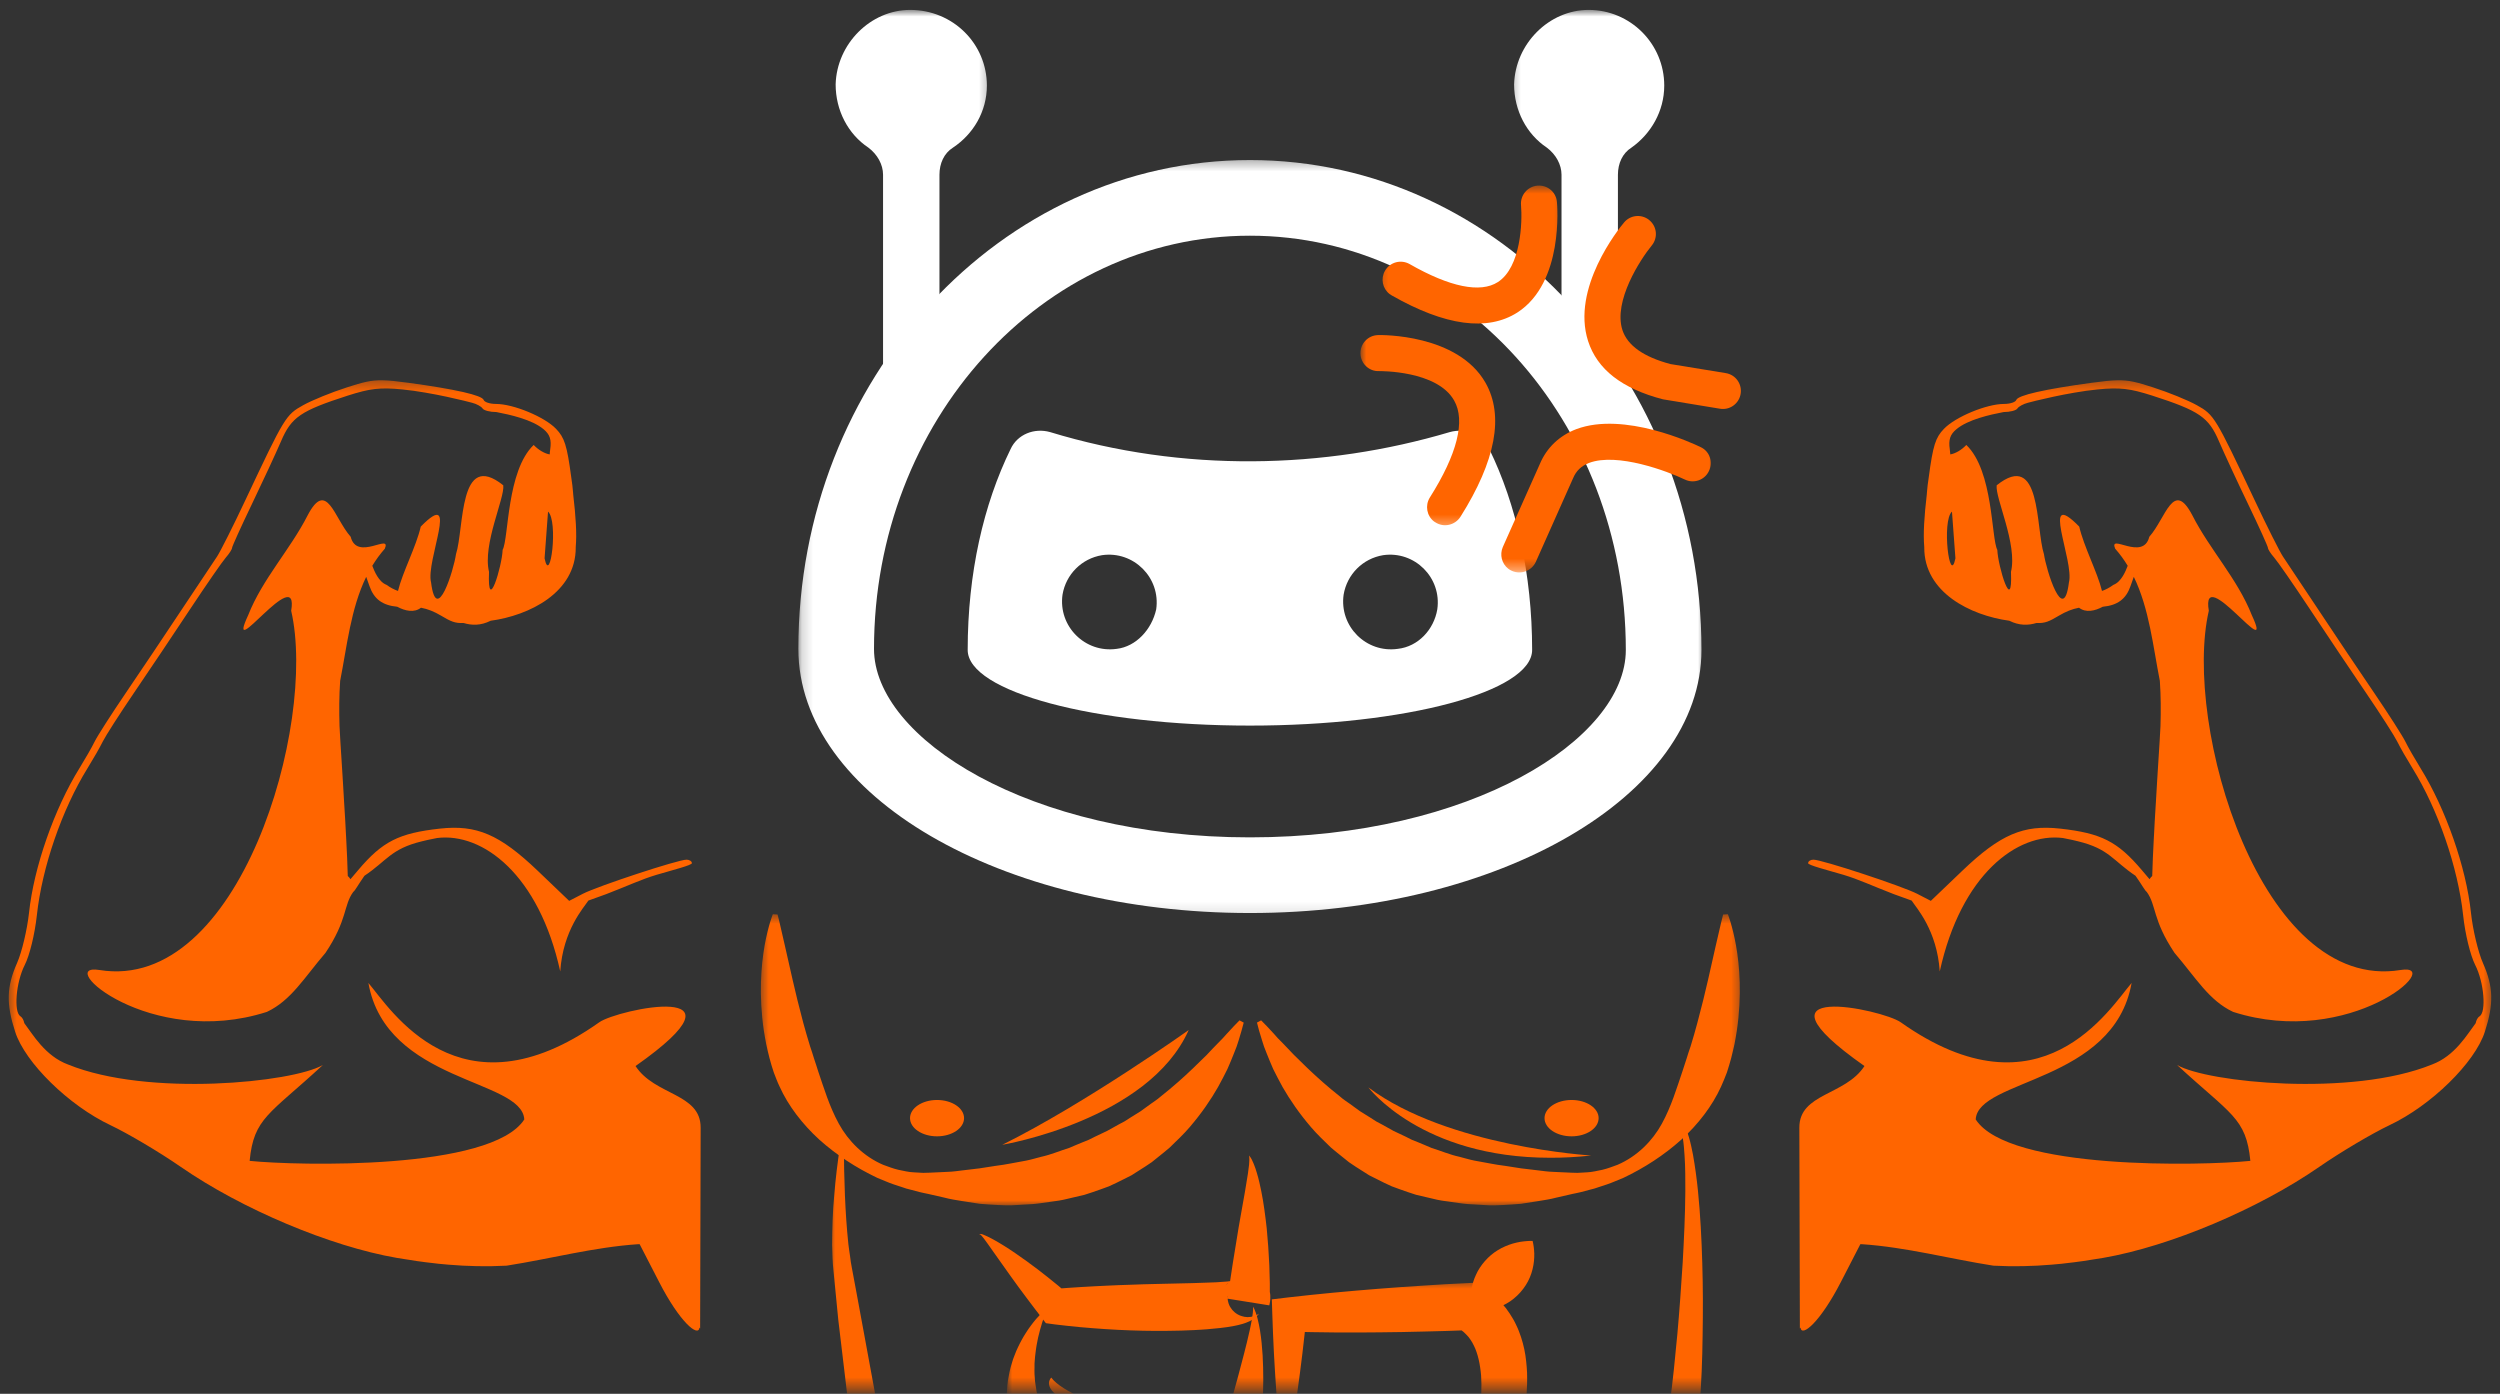 <svg width="226" height="126" viewBox="0 0 226 126" fill="none" xmlns="http://www.w3.org/2000/svg">
<rect x="0" y="0" width="226" height="126" fill="#333333" stroke="none"/>
<mask id="mask0_66_1071" style="mask-type:luminance" maskUnits="userSpaceOnUse" x="161" y="34" width="65" height="87">
<path d="M161.667 34.344H225.417V121H161.667V34.344Z" fill="white"/>
</mask>
<g mask="url(#mask0_66_1071)">
<path d="M191.432 34.375C190.828 34.386 190.12 34.464 189.089 34.604C184.828 35.182 182.417 35.734 182.271 36.156C182.208 36.354 181.708 36.516 181.172 36.516C179.599 36.511 176.771 37.682 175.734 38.766C174.974 39.557 174.745 40.229 174.354 43.182C174.281 43.63 174.229 44.083 174.193 44.547C174.187 44.599 174.182 44.646 174.182 44.698C173.948 46.703 173.849 48.245 173.953 49.448C173.948 49.458 173.953 49.474 173.953 49.49C173.937 53.557 178.13 55.636 181.641 56.115C182.552 56.568 183.349 56.542 184.099 56.318C184.875 56.359 185.271 56.167 186.135 55.651C186.74 55.292 187.323 55.052 187.943 54.938C188.563 55.417 189.385 55.229 190.089 54.849C191.427 54.724 192.193 54.151 192.594 52.995L192.896 52.146C194.297 55.031 194.635 58.438 195.25 61.552C195.344 62.917 195.349 64.276 195.307 65.641C195.266 66.526 195.198 67.542 195.115 68.849C195.031 70.078 194.969 71.271 194.896 72.458C194.859 73.037 194.823 73.635 194.792 74.162C194.766 74.594 194.74 75.026 194.724 75.458C194.719 75.547 194.714 75.635 194.708 75.724C194.677 76.354 194.63 77.214 194.62 77.526L194.562 79.193C194.49 79.25 194.406 79.333 194.318 79.479L193.62 78.656C191.432 76.073 189.958 75.318 186.229 74.906C182.917 74.542 180.828 75.432 177.411 78.698L174.547 81.438L173.318 80.802C171.964 80.104 164.708 77.714 163.937 77.714C163.667 77.714 163.453 77.859 163.453 78.031C163.453 78.208 165.062 78.62 166.63 79.078C168.031 79.495 169.193 80.057 171.193 80.828C171.99 81.12 172.359 81.245 172.812 81.412C173.224 82.057 175.104 84.068 175.354 87.818C177.276 79.062 182.354 75.25 186.479 75.755C187.417 75.943 187.302 75.922 187.87 76.057C190.672 76.74 191.005 77.802 193.052 79.172C193.688 80.078 193.885 80.495 194.068 80.63C194.953 81.854 194.573 83.141 196.573 86.135C198.516 88.401 199.682 90.443 201.87 91.474C212.464 94.87 221.203 87.005 217.01 87.688C204.359 89.75 197.307 65.5 199.677 55.214C198.917 50.708 205.75 60.323 203.562 55.604C202.271 52.333 199.76 49.677 198.193 46.594C196.464 43.281 195.802 46.828 194.297 48.526C193.734 50.776 190.589 48.146 191.214 49.604C191.646 50.094 192.016 50.604 192.344 51.146C192.172 51.594 191.781 52.599 191.052 52.87C190.682 53.141 190.344 53.307 190.021 53.422C189.615 51.745 188.375 49.411 187.964 47.604C184.37 43.948 187.542 50.75 187.031 52.651C186.536 56.625 184.964 51.448 184.776 50.109C184.01 47.734 184.557 40.63 180.5 43.87C180.349 45.005 182.396 49.208 181.792 51.698C181.958 55.661 180.609 51.167 180.557 49.708C180 48.667 180.208 42.568 177.755 40.224C177.323 40.682 176.75 41.011 176.307 41.078C176.297 40.948 176.286 40.807 176.26 40.615C176.135 39.755 176.286 39.286 176.849 38.812C177.901 37.922 179.911 37.484 181.125 37.25C181.703 37.25 182.266 37.104 182.375 36.927C182.484 36.75 182.911 36.516 183.318 36.411C183.729 36.302 186.917 35.474 189.641 35.203C191.63 35.005 192.562 35.12 194.573 35.766C198.812 37.136 199.661 37.708 200.594 39.891C201.057 40.964 202.24 43.521 203.229 45.573C204.214 47.62 205.021 49.401 205.021 49.526C205.021 49.651 205.271 50.047 205.583 50.401C205.896 50.755 207.354 52.865 208.828 55.089C210.297 57.312 212.578 60.708 213.885 62.63C215.193 64.552 216.464 66.537 216.714 67.042C216.958 67.547 217.578 68.625 218.078 69.432C220.401 73.182 222.198 78.401 222.667 82.734C222.849 84.453 223.323 86.37 223.755 87.229C224.557 88.792 224.781 91.484 224.151 91.875C223.984 91.974 223.849 92.229 223.802 92.495C223.047 93.484 221.932 95.469 219.828 96.24C212.604 99.177 199.542 97.865 196.812 96.276C201.651 100.75 203.057 101.047 203.432 104.943C199.109 105.385 181.578 105.807 178.604 101.198C178.807 97.521 191.094 97.896 192.698 88.859C190.729 91.151 184.505 101.391 171.823 92.412C170.167 91.24 157.417 88.542 168.547 96.37C166.812 99.047 162.651 98.812 162.661 101.943L162.708 120.094L162.766 120.01C162.865 120.943 164.568 119.484 166.406 115.911L168.177 112.474H168.292C172.312 112.74 176.234 113.797 180.203 114.417C181.974 114.51 183.74 114.474 185.5 114.323C185.573 114.318 185.646 114.307 185.719 114.302C185.932 114.281 186.141 114.266 186.354 114.245C186.453 114.234 186.557 114.219 186.661 114.208C187.724 114.094 188.854 113.932 190.12 113.714C196.151 112.672 204.146 109.302 209.661 105.484C211.594 104.146 214.448 102.458 215.995 101.724C219.776 99.943 223.729 96.068 224.63 93.276C225.448 90.74 225.406 89.208 224.458 87.057C224.021 86.073 223.536 84.026 223.375 82.505C222.943 78.412 221.094 73.115 218.812 69.438C218.312 68.625 217.693 67.552 217.448 67.047C217.198 66.537 215.927 64.552 214.62 62.63C213.312 60.708 211.036 57.318 209.562 55.089C208.083 52.865 206.651 50.714 206.375 50.307C206.104 49.901 204.932 47.589 203.792 45.156C200.266 37.688 200.161 37.5 198.594 36.63C197.792 36.182 196 35.453 194.615 35.011C193.177 34.547 192.448 34.359 191.432 34.375ZM176.458 46.25L176.771 50.474C176.25 53.031 175.516 47.083 176.458 46.25Z" fill="#FF6500"/>
</g>
<mask id="mask1_66_1071" style="mask-type:luminance" maskUnits="userSpaceOnUse" x="0" y="34" width="65" height="87">
<path d="M0.583 34.344H64.333V121H0.583V34.344Z" fill="white"/>
</mask>
<g mask="url(#mask1_66_1071)">
<path d="M34.562 34.375C35.172 34.386 35.88 34.464 36.911 34.604C41.172 35.182 43.583 35.734 43.724 36.156C43.792 36.354 44.292 36.516 44.828 36.516C46.401 36.511 49.229 37.682 50.266 38.766C51.026 39.557 51.255 40.229 51.646 43.182C51.719 43.63 51.771 44.083 51.807 44.547C51.812 44.599 51.818 44.646 51.818 44.698C52.052 46.703 52.151 48.245 52.047 49.448C52.052 49.458 52.047 49.474 52.047 49.49C52.062 53.557 47.87 55.636 44.359 56.115C43.448 56.568 42.651 56.542 41.901 56.318C41.125 56.359 40.729 56.167 39.865 55.651C39.26 55.292 38.677 55.052 38.057 54.938C37.438 55.417 36.615 55.229 35.911 54.849C34.573 54.724 33.807 54.151 33.406 52.995L33.104 52.146C31.703 55.031 31.365 58.438 30.75 61.552C30.656 62.917 30.651 64.276 30.693 65.641C30.734 66.526 30.802 67.542 30.885 68.849C30.969 70.078 31.031 71.271 31.104 72.458C31.141 73.037 31.177 73.635 31.208 74.162C31.234 74.594 31.26 75.026 31.276 75.458C31.281 75.547 31.287 75.635 31.292 75.724C31.323 76.354 31.37 77.214 31.38 77.526L31.438 79.193C31.51 79.25 31.594 79.333 31.682 79.479L32.38 78.656C34.568 76.073 36.042 75.318 39.771 74.906C43.083 74.542 45.167 75.432 48.589 78.698L51.453 81.438L52.682 80.802C54.036 80.104 61.292 77.714 62.062 77.714C62.328 77.714 62.547 77.859 62.547 78.031C62.547 78.208 60.938 78.62 59.37 79.078C57.969 79.495 56.807 80.057 54.807 80.828C54.01 81.12 53.641 81.245 53.188 81.412C52.776 82.057 50.896 84.068 50.646 87.818C48.724 79.062 43.646 75.25 39.521 75.755C38.583 75.943 38.698 75.922 38.13 76.057C35.328 76.74 34.99 77.802 32.943 79.172C32.312 80.078 32.115 80.495 31.932 80.63C31.042 81.854 31.427 83.141 29.427 86.135C27.484 88.401 26.318 90.443 24.13 91.474C13.537 94.87 4.797 87.005 8.99 87.688C21.641 89.75 28.693 65.5 26.323 55.214C27.083 50.708 20.25 60.323 22.438 55.604C23.729 52.333 26.24 49.677 27.807 46.594C29.537 43.281 30.198 46.828 31.703 48.526C32.266 50.776 35.411 48.146 34.786 49.604C34.354 50.094 33.984 50.604 33.656 51.146C33.828 51.594 34.219 52.599 34.943 52.87C35.318 53.141 35.656 53.307 35.979 53.422C36.38 51.745 37.625 49.411 38.036 47.604C41.63 43.948 38.458 50.75 38.969 52.651C39.464 56.625 41.036 51.448 41.219 50.109C41.984 47.734 41.443 40.63 45.495 43.87C45.651 45.005 43.604 49.208 44.208 51.698C44.042 55.661 45.391 51.167 45.438 49.708C46 48.667 45.792 42.568 48.245 40.224C48.677 40.682 49.25 41.011 49.693 41.078C49.703 40.948 49.708 40.807 49.74 40.615C49.865 39.755 49.714 39.286 49.151 38.812C48.099 37.922 46.089 37.484 44.875 37.25C44.297 37.25 43.734 37.104 43.625 36.927C43.516 36.75 43.089 36.516 42.682 36.411C42.271 36.302 39.083 35.474 36.359 35.203C34.37 35.005 33.438 35.12 31.427 35.766C27.182 37.136 26.338 37.708 25.406 39.891C24.943 40.964 23.76 43.521 22.771 45.573C21.787 47.62 20.979 49.401 20.979 49.526C20.979 49.651 20.729 50.047 20.417 50.401C20.104 50.755 18.646 52.865 17.172 55.089C15.703 57.312 13.422 60.708 12.115 62.63C10.807 64.552 9.536 66.537 9.286 67.042C9.042 67.547 8.422 68.625 7.922 69.432C5.599 73.182 3.802 78.401 3.333 82.734C3.146 84.453 2.677 86.37 2.24 87.229C1.443 88.792 1.219 91.484 1.849 91.875C2.016 91.974 2.146 92.229 2.198 92.495C2.953 93.484 4.068 95.469 6.172 96.24C13.396 99.177 26.458 97.865 29.188 96.276C24.349 100.75 22.943 101.047 22.568 104.943C26.891 105.385 44.422 105.807 47.396 101.198C47.193 97.521 34.906 97.896 33.302 88.859C35.271 91.151 41.495 101.391 54.177 92.412C55.833 91.24 68.583 88.542 57.453 96.37C59.188 99.047 63.349 98.812 63.339 101.943L63.292 120.094L63.234 120.01C63.135 120.943 61.427 119.484 59.594 115.911L57.823 112.474H57.708C53.688 112.74 49.766 113.797 45.797 114.417C44.026 114.51 42.26 114.474 40.5 114.323C40.427 114.318 40.354 114.307 40.281 114.302C40.068 114.281 39.859 114.266 39.646 114.245C39.547 114.234 39.443 114.219 39.339 114.208C38.276 114.094 37.146 113.932 35.875 113.714C29.849 112.672 21.854 109.302 16.338 105.484C14.406 104.146 11.552 102.458 10 101.724C6.224 99.943 2.271 96.068 1.37 93.276C0.552 90.74 0.589 89.208 1.542 87.057C1.979 86.073 2.458 84.026 2.625 82.505C3.057 78.412 4.906 73.115 7.188 69.438C7.688 68.625 8.307 67.552 8.552 67.047C8.802 66.537 10.073 64.552 11.38 62.63C12.688 60.708 14.963 57.318 16.438 55.089C17.917 52.865 19.349 50.714 19.625 50.307C19.896 49.901 21.068 47.589 22.208 45.156C25.729 37.688 25.838 37.5 27.406 36.63C28.208 36.182 30 35.453 31.385 35.011C32.823 34.547 33.552 34.359 34.568 34.375H34.562ZM49.542 46.25L49.229 50.474C49.75 53.031 50.484 47.083 49.542 46.25Z" fill="#FF6500"/>
</g>
<mask id="mask2_66_1071" style="mask-type:luminance" maskUnits="userSpaceOnUse" x="68" y="82" width="46" height="27">
<path d="M68.583 82.552H113.667V109H68.583V82.552Z" fill="white"/>
</mask>
<g mask="url(#mask2_66_1071)">
<path d="M70.292 82.672C70.292 82.672 70.354 82.927 70.474 83.401C70.583 83.875 70.74 84.562 70.943 85.443C71.349 87.182 71.854 89.635 72.609 92.438C72.797 93.141 73.01 93.859 73.234 94.594C73.354 94.958 73.484 95.328 73.594 95.708C73.724 96.078 73.838 96.458 73.963 96.844C74.484 98.365 74.969 100.01 75.833 101.589C76.688 103.151 78.073 104.542 79.833 105.297C80.281 105.458 80.724 105.635 81.193 105.745C81.662 105.833 82.125 105.964 82.609 105.979L83.333 106.021C83.38 106.026 83.474 106.031 83.484 106.026L84.062 106.01L85.604 105.938C86.13 105.927 86.615 105.849 87.099 105.792L88.547 105.62C89.026 105.542 89.51 105.464 89.984 105.396C90.463 105.328 90.932 105.271 91.396 105.172C91.859 105.083 92.318 105.005 92.776 104.917C93.234 104.828 93.672 104.688 94.115 104.578C95.005 104.385 95.823 104.026 96.656 103.771C97.057 103.609 97.448 103.422 97.844 103.271C98.037 103.193 98.234 103.115 98.427 103.036C98.615 102.943 98.797 102.844 98.99 102.755C99.359 102.578 99.729 102.401 100.094 102.229C100.448 102.031 100.797 101.839 101.141 101.646C101.318 101.552 101.49 101.464 101.661 101.37C101.828 101.26 101.99 101.156 102.156 101.052C102.479 100.849 102.802 100.641 103.125 100.448C103.432 100.224 103.734 100.01 104.026 99.792C104.323 99.578 104.635 99.385 104.901 99.146C106.016 98.266 107.01 97.38 107.875 96.547C108.312 96.125 108.714 95.729 109.089 95.365C109.448 94.979 109.781 94.625 110.099 94.307C110.255 94.146 110.406 93.995 110.542 93.854C110.672 93.703 110.797 93.562 110.917 93.438C111.156 93.177 111.359 92.958 111.526 92.781C111.865 92.427 112.052 92.24 112.052 92.24L112.432 92.443C112.432 92.443 112.37 92.698 112.234 93.177C112.167 93.417 112.078 93.708 111.974 94.052C111.875 94.406 111.729 94.792 111.552 95.219C111.385 95.656 111.182 96.13 110.958 96.646C110.714 97.156 110.422 97.693 110.109 98.271C109.464 99.406 108.62 100.646 107.542 101.901C107.005 102.531 106.375 103.12 105.729 103.75C105.391 104.042 105.031 104.328 104.667 104.62C104.484 104.766 104.302 104.917 104.115 105.063C103.922 105.203 103.719 105.333 103.516 105.464C103.109 105.719 102.698 105.984 102.281 106.25C101.844 106.479 101.391 106.693 100.937 106.922C100.708 107.037 100.474 107.141 100.245 107.245C100.005 107.333 99.76 107.422 99.521 107.51C99.037 107.688 98.542 107.849 98.042 108.01C97.537 108.135 97.026 108.25 96.51 108.37C95.995 108.505 95.474 108.578 94.948 108.646C94.422 108.714 93.896 108.807 93.365 108.849C92.833 108.88 92.302 108.912 91.766 108.943C91.229 108.99 90.698 108.958 90.162 108.932C89.63 108.906 89.094 108.87 88.562 108.823C88.026 108.745 87.495 108.656 86.953 108.573C86.422 108.484 85.885 108.406 85.396 108.271L83.891 107.927L83.516 107.849L83.328 107.807C83.208 107.786 83.182 107.771 83.104 107.755L82.318 107.547C82.057 107.484 81.797 107.417 81.547 107.318L80.787 107.068C80.281 106.901 79.802 106.667 79.307 106.479C77.401 105.573 75.63 104.422 74.068 103.026C72.531 101.62 71.26 99.964 70.479 98.234C70.271 97.807 70.115 97.37 69.948 96.943C69.802 96.505 69.672 96.078 69.562 95.651C69.458 95.224 69.344 94.807 69.266 94.391C69.193 93.979 69.109 93.573 69.052 93.172C68.583 89.969 68.802 87.307 69.12 85.479C69.448 83.651 69.865 82.646 69.865 82.646L70.292 82.672Z" fill="#FF6500"/>
</g>
<mask id="mask3_66_1071" style="mask-type:luminance" maskUnits="userSpaceOnUse" x="112" y="82" width="46" height="27">
<path d="M112.333 82.552H157.583V109H112.333V82.552Z" fill="white"/>
</mask>
<g mask="url(#mask3_66_1071)">
<path d="M156.198 82.646C156.198 82.646 156.609 83.651 156.937 85.479C157.26 87.307 157.479 89.969 157.01 93.172C156.953 93.573 156.87 93.979 156.797 94.391C156.714 94.807 156.599 95.224 156.5 95.651C156.385 96.078 156.255 96.505 156.115 96.943C155.943 97.37 155.786 97.807 155.583 98.234C154.797 99.964 153.531 101.62 151.99 103.026C150.432 104.422 148.661 105.573 146.755 106.479C146.26 106.667 145.781 106.901 145.276 107.068L144.516 107.318C144.26 107.417 144.005 107.484 143.74 107.547L142.958 107.755C142.88 107.771 142.849 107.786 142.734 107.807L142.547 107.849L142.167 107.927L140.667 108.271C140.172 108.406 139.641 108.484 139.104 108.573C138.568 108.656 138.036 108.745 137.5 108.823C136.964 108.87 136.432 108.906 135.901 108.932C135.365 108.958 134.828 108.99 134.297 108.943C133.76 108.912 133.229 108.88 132.698 108.849C132.167 108.807 131.641 108.714 131.115 108.646C130.589 108.578 130.062 108.505 129.552 108.37C129.036 108.25 128.521 108.135 128.016 108.01C127.521 107.849 127.026 107.688 126.542 107.51C126.297 107.422 126.057 107.333 125.818 107.245C125.583 107.141 125.354 107.037 125.125 106.922C124.672 106.693 124.219 106.479 123.781 106.25C123.365 105.984 122.953 105.719 122.542 105.464C122.339 105.333 122.141 105.203 121.948 105.063C121.76 104.917 121.578 104.766 121.396 104.62C121.031 104.328 120.672 104.042 120.328 103.75C119.687 103.12 119.052 102.531 118.521 101.901C117.443 100.646 116.599 99.406 115.948 98.271C115.635 97.693 115.349 97.156 115.099 96.646C114.875 96.13 114.677 95.656 114.505 95.219C114.328 94.792 114.187 94.406 114.089 94.052C113.984 93.708 113.896 93.417 113.823 93.177C113.693 92.698 113.63 92.443 113.63 92.443L114.005 92.24C114.005 92.24 114.198 92.427 114.536 92.781C114.703 92.958 114.906 93.177 115.146 93.438C115.266 93.562 115.391 93.703 115.516 93.854C115.656 93.995 115.802 94.146 115.964 94.307C116.276 94.625 116.609 94.979 116.974 95.365C117.344 95.729 117.75 96.125 118.182 96.547C119.052 97.38 120.047 98.266 121.161 99.146C121.427 99.385 121.734 99.578 122.036 99.792C122.328 100.01 122.63 100.224 122.937 100.448C123.26 100.641 123.583 100.849 123.906 101.052C124.068 101.156 124.234 101.26 124.396 101.37C124.568 101.464 124.745 101.552 124.917 101.646C125.26 101.839 125.609 102.031 125.964 102.229C126.333 102.401 126.703 102.578 127.073 102.755C127.26 102.844 127.448 102.943 127.63 103.036C127.828 103.115 128.021 103.193 128.219 103.271C128.615 103.422 129 103.609 129.406 103.771C130.234 104.026 131.057 104.385 131.948 104.578C132.391 104.688 132.828 104.828 133.281 104.917C133.74 105.005 134.203 105.083 134.667 105.172C135.125 105.271 135.599 105.328 136.078 105.396C136.552 105.464 137.031 105.542 137.516 105.62L138.964 105.792C139.448 105.849 139.932 105.927 140.458 105.938L142 106.01L142.385 106.021L142.573 106.026C142.583 106.031 142.682 106.026 142.729 106.021L143.448 105.979C143.937 105.964 144.396 105.833 144.87 105.745C145.339 105.635 145.781 105.458 146.229 105.297C147.984 104.542 149.375 103.151 150.229 101.589C151.094 100.01 151.573 98.365 152.094 96.844C152.219 96.458 152.339 96.078 152.464 95.708C152.578 95.328 152.703 94.958 152.828 94.594C153.052 93.859 153.266 93.141 153.448 92.438C154.208 89.635 154.714 87.182 155.115 85.443C155.323 84.562 155.479 83.875 155.589 83.401C155.708 82.927 155.771 82.672 155.771 82.672L156.198 82.646Z" fill="#FF6500"/>
</g>
<mask id="mask4_66_1071" style="mask-type:luminance" maskUnits="userSpaceOnUse" x="75" y="101" width="80" height="25">
<path d="M75 101H155V125.552H75V101Z" fill="white"/>
</mask>
<g mask="url(#mask4_66_1071)">
<path d="M76.281 103.583C76.307 106.563 76.385 109.552 76.693 112.469C76.734 112.833 76.792 113.193 76.844 113.552C76.891 113.917 76.932 114.255 77.01 114.625L77.422 116.833L78.234 121.234L79.042 125.63L79.797 130.047C80.042 131.526 80.328 132.969 80.521 134.495C80.74 135.995 80.958 137.531 81.12 138.938L82.344 147.766C82.537 149.24 82.729 150.719 82.943 152.177C83.052 152.891 83.146 153.667 83.271 154.287L83.281 154.349V154.375L83.276 154.344C83.266 154.302 83.24 154.26 83.208 154.229L83.156 154.182C83.146 154.177 83.099 154.12 83.13 154.156L83.156 154.182L83.224 154.271L83.557 154.672L84.281 155.531C86.193 157.844 88.062 160.198 89.854 162.609C90.755 163.813 91.641 165.026 92.495 166.266C93.354 167.505 94.198 168.75 94.974 170.052C95.75 171.354 96.495 172.682 97.026 174.156C97.088 174.344 97.156 174.526 97.208 174.719L97.338 175.271C97.359 175.354 97.38 175.458 97.406 175.531C97.438 175.583 97.453 175.63 97.479 175.688L97.594 175.875L97.734 176.052C98.156 176.51 98.776 176.865 99.417 177.146C100.719 177.708 102.161 178.037 103.609 178.26C105.057 178.474 106.526 178.62 108 178.662C110.948 178.771 113.906 178.625 116.828 178.276C119.745 177.927 122.646 177.385 125.375 176.521C126.729 176.089 128.052 175.552 129.151 174.865C129.703 174.531 130.177 174.135 130.495 173.745C130.714 173.479 131.099 172.662 131.422 172.047C132.771 169.406 134.115 166.703 135.635 164.057C137.161 161.422 138.854 158.823 140.995 156.464C142.062 155.287 143.26 154.172 144.651 153.24C146.021 152.297 147.62 151.557 149.339 151.182L147.932 152.787C148.104 150.625 148.312 148.469 148.521 146.313C148.734 144.156 148.948 142.005 149.198 139.849L149.573 136.62C149.708 135.537 149.807 134.474 149.964 133.38L150.443 130.109L150.688 128.479L150.823 127.719L150.938 126.958C151.229 124.87 151.432 122.719 151.635 120.583C151.828 118.443 151.979 116.292 152.115 114.146C152.234 112 152.339 109.849 152.354 107.698C152.354 106.625 152.359 105.552 152.286 104.49C152.25 103.958 152.214 103.422 152.13 102.901C152.047 102.385 151.953 101.849 151.714 101.417L151.99 101.229C152.344 101.714 152.505 102.25 152.672 102.781C152.833 103.313 152.943 103.854 153.047 104.391C153.24 105.474 153.385 106.557 153.495 107.646C153.714 109.823 153.823 111.995 153.885 114.172C153.953 116.349 153.953 118.526 153.917 120.703C153.891 122.885 153.812 125.052 153.63 127.26L153.552 128.115L153.448 128.958L153.307 130.547L152.995 133.714C152.891 134.771 152.828 135.859 152.745 136.932L152.5 140.162L151.49 153.073L151.385 154.391L150.083 154.677C147.682 155.198 145.453 156.823 143.536 158.839C141.604 160.849 139.969 163.25 138.427 165.724C136.885 168.208 135.495 170.813 134.042 173.443L133.479 174.432C133.333 174.698 133.021 175.234 132.698 175.594C132.042 176.333 131.302 176.849 130.568 177.266C129.089 178.083 127.578 178.563 126.068 178.958C123.042 179.703 120.01 180.016 116.979 180.162C113.953 180.292 110.927 180.229 107.917 179.964C106.411 179.818 104.906 179.646 103.417 179.359C101.927 179.057 100.432 178.724 99 178.083C98.287 177.755 97.573 177.365 96.984 176.714L96.781 176.448L96.599 176.162C96.542 176.052 96.49 175.922 96.443 175.807C96.412 175.703 96.391 175.62 96.365 175.531L96.234 174.99C96.188 174.823 96.125 174.656 96.068 174.49C95.828 173.828 95.516 173.172 95.162 172.537C94.807 171.896 94.427 171.266 94.016 170.656C93.198 169.432 92.323 168.24 91.401 167.078C90.479 165.922 89.521 164.792 88.542 163.677C86.573 161.453 84.531 159.297 82.458 157.167L81.682 156.359L81.266 155.927L81.151 155.802L81.13 155.776C81.146 155.802 81.083 155.724 81.068 155.698C81.031 155.641 81 155.578 80.969 155.516C80.906 155.396 80.854 155.266 80.807 155.141L80.776 155.042L80.766 155L80.745 154.922C80.521 154.089 80.385 153.391 80.234 152.635C79.948 151.151 79.693 149.677 79.438 148.203C78.958 145.24 78.547 142.287 78.213 139.292C78.062 137.729 77.885 136.307 77.703 134.854L77.146 130.438L76.578 126L75.781 119.313L75.344 114.854C75.26 114.099 75.245 113.318 75.224 112.557C75.234 111.037 75.271 109.526 75.417 108.026C75.537 106.531 75.719 105.037 75.948 103.557L76.281 103.583Z" fill="#FF6500"/>
</g>
<path d="M88.531 111.589C88.552 111.531 88.641 111.547 88.682 111.552C88.74 111.563 88.792 111.578 88.844 111.594C88.943 111.63 89.037 111.672 89.135 111.719C89.328 111.802 89.51 111.896 89.693 111.995C90.062 112.193 90.417 112.401 90.766 112.62C91.458 113.052 92.13 113.521 92.787 113.995C93.448 114.474 94.094 114.958 94.724 115.464C95.359 115.964 95.974 116.479 96.588 117.005L95.463 116.505C95.833 116.469 96.208 116.453 96.588 116.422L97.713 116.349C98.463 116.313 99.213 116.255 99.963 116.229C100.714 116.203 101.464 116.151 102.208 116.141C102.958 116.12 103.703 116.078 104.448 116.073L106.677 116.021C107.417 116.01 108.151 115.984 108.875 115.958C109.594 115.943 110.323 115.906 110.932 115.849L111.276 115.807C111.286 115.807 111.339 115.802 111.312 115.807L111.25 115.839L111.24 115.854L111.229 115.859L111.172 115.891C111.089 115.932 111.01 115.984 110.943 116.042C110.906 116.073 110.875 116.109 110.844 116.141L110.797 116.193L110.776 116.219L110.812 116.177L110.969 116.036L111.188 115.833C111.255 115.771 111.375 115.682 111.469 115.615C111.505 115.589 111.599 115.526 111.693 115.474L111.833 115.401L111.901 115.365L112.042 115.313C112.141 115.276 112.245 115.245 112.349 115.224L112.505 115.193C112.568 115.182 112.703 115.172 112.802 115.177C113.016 115.177 113.234 115.214 113.432 115.276C113.677 115.354 113.938 115.5 114.141 115.682C114.193 115.724 114.24 115.776 114.286 115.818L114.375 115.927C114.438 116 114.49 116.083 114.542 116.161C114.594 116.245 114.635 116.333 114.672 116.417C114.703 116.49 114.714 116.521 114.734 116.578C114.766 116.682 114.792 116.786 114.812 116.891C114.823 116.964 114.828 117.021 114.833 117.089C114.854 117.589 114.807 117.698 114.745 118.005L110.979 117.401L111.203 115.797L111.448 114.182C111.615 113.104 111.792 112.026 111.974 110.948L112.547 107.714C112.635 107.177 112.729 106.641 112.812 106.094C112.849 105.823 112.891 105.552 112.917 105.281C112.938 105.01 112.964 104.74 112.911 104.458C113.115 104.672 113.224 104.953 113.339 105.219C113.448 105.484 113.542 105.76 113.62 106.036C113.786 106.583 113.911 107.141 114.021 107.693C114.135 108.25 114.224 108.807 114.302 109.365C114.385 109.917 114.443 110.474 114.51 111.031C114.62 112.141 114.693 113.255 114.745 114.365L114.792 116.026V117.698L111.026 117.099C111 117.219 110.979 117.141 110.984 117.453C110.99 117.495 110.995 117.531 111 117.578C111.016 117.661 111.036 117.745 111.062 117.823C111.078 117.865 111.089 117.891 111.109 117.948C111.141 118.026 111.177 118.104 111.224 118.172C111.266 118.245 111.318 118.318 111.37 118.38L111.453 118.474C111.49 118.516 111.536 118.563 111.583 118.604C111.766 118.771 112.005 118.901 112.229 118.969C112.401 119.031 112.599 119.068 112.792 119.068C112.88 119.068 113 119.052 113.052 119.047C113.094 119.042 113.135 119.036 113.177 119.026C113.26 119.01 113.339 118.99 113.417 118.958L113.562 118.901L113.641 118.859C113.693 118.833 113.745 118.792 113.745 118.797L113.802 118.76L113.818 118.75L113.729 118.859L113.682 118.911L113.677 118.917C113.646 118.948 113.719 118.87 113.703 118.885L113.594 118.995C113.547 119.042 113.49 119.089 113.438 119.13C113.328 119.219 113.214 119.297 113.094 119.37L113.005 119.417L112.964 119.438L112.885 119.474C112.776 119.521 112.672 119.563 112.562 119.604C112.443 119.651 112.406 119.656 112.323 119.682C112.01 119.776 111.802 119.813 111.557 119.865C111.12 119.953 110.698 120.005 110.302 120.052C109.896 120.099 109.505 120.135 109.109 120.167C108.719 120.203 108.333 120.214 107.943 120.24L106.786 120.286C106.021 120.313 105.255 120.307 104.49 120.313C103.729 120.318 102.969 120.286 102.208 120.266C101.448 120.25 100.688 120.193 99.927 120.151C99.172 120.109 98.412 120.036 97.656 119.974L96.516 119.859C96.141 119.818 95.76 119.781 95.38 119.729L94.547 119.615L94.25 119.229C93.771 118.604 93.281 117.974 92.807 117.333C92.323 116.698 91.854 116.047 91.385 115.396C90.917 114.75 90.453 114.094 89.995 113.438L89.297 112.448C89.182 112.286 89.068 112.12 88.943 111.964C88.88 111.885 88.818 111.807 88.755 111.734C88.688 111.672 88.62 111.557 88.531 111.589Z" fill="#FF6500"/>
<mask id="mask5_66_1071" style="mask-type:luminance" maskUnits="userSpaceOnUse" x="91" y="117" width="24" height="9">
<path d="M91 117H115V125.552H91V117Z" fill="white"/>
</mask>
<g mask="url(#mask5_66_1071)">
<path d="M94.708 118.203C94.328 119.099 94.057 120.016 93.844 120.917C93.797 121.141 93.76 121.37 93.713 121.589C93.667 121.813 93.646 122.042 93.615 122.266C93.578 122.484 93.568 122.708 93.547 122.927C93.526 123.151 93.51 123.37 93.521 123.589C93.526 123.807 93.5 124.021 93.521 124.234L93.568 124.875C93.588 125.083 93.635 125.292 93.662 125.495L93.708 125.802L93.787 126.104C93.844 126.302 93.885 126.5 93.948 126.693L94.156 127.266C94.213 127.453 94.307 127.635 94.396 127.813C94.49 127.995 94.578 128.172 94.656 128.354L93.667 127.432C94.359 127.615 95.062 127.776 95.755 127.969L97.838 128.521L99.912 129.099L101.979 129.693L106.073 130.906L108.094 131.49L109.078 131.755L110 131.974C110.109 131.99 110.219 132.01 110.333 132.037L110.37 132.047H110.38C110.073 132.047 110.302 132.047 110.234 132.047H110.276L110.411 132.052H110.464H110.396C110.297 132.063 110.198 132.078 110.094 132.104C109.995 132.135 109.901 132.177 109.813 132.224L109.781 132.245C109.406 132.49 109.448 132.458 109.495 132.432C109.516 132.417 109.542 132.401 109.495 132.427L109.51 132.417L109.536 132.401C109.724 132.26 109.38 132.479 109.297 132.656C109.271 132.703 109.276 132.698 109.281 132.688L109.286 132.677L109.307 132.651C109.354 132.568 109.406 132.474 109.469 132.339C109.714 131.833 109.938 131.167 110.146 130.526C110.578 129.219 110.964 127.854 111.354 126.49L111.922 124.427L112.469 122.349C112.646 121.656 112.823 120.958 112.974 120.255C113.12 119.552 113.286 118.854 113.286 118.12C113.635 118.787 113.776 119.547 113.906 120.281C114.026 121.021 114.094 121.766 114.141 122.505C114.224 123.99 114.219 125.469 114.13 126.948C114.047 128.427 113.891 129.896 113.635 131.391C113.49 132.146 113.349 132.88 113.078 133.719C113.016 133.927 112.917 134.162 112.813 134.401L112.703 134.615L112.646 134.724C112.62 134.771 112.63 134.766 112.557 134.87C112.365 135.188 111.932 135.568 111.969 135.531L111.943 135.552L111.927 135.563C111.88 135.594 111.901 135.578 111.927 135.568C111.969 135.542 112.005 135.516 111.63 135.76L111.578 135.781C111.448 135.844 111.313 135.896 111.167 135.938C111.026 135.979 110.875 136.005 110.734 136.021L110.583 136.037L110.453 136.047H110.417L110.406 136.052H110.219L110.13 136.042L109.38 135.984C108.969 135.932 108.563 135.865 108.182 135.787L107.063 135.547C106.333 135.385 105.615 135.193 104.911 134.995C104.198 134.802 103.495 134.599 102.802 134.38C102.104 134.162 101.406 133.948 100.719 133.714L98.656 133.005L96.62 132.245C95.938 131.99 95.271 131.708 94.594 131.438C93.922 131.172 93.255 130.875 92.583 130.589L91.766 130.245L91.588 129.672C91.51 129.406 91.432 129.135 91.365 128.865C91.287 128.599 91.213 128.333 91.182 128.057L91.057 127.234C91.031 126.964 91.031 126.688 91.021 126.412L91.01 126.005L91.042 125.599C91.062 125.328 91.073 125.057 91.115 124.792L91.266 124.005C91.312 123.745 91.396 123.49 91.469 123.24C91.537 122.984 91.625 122.74 91.724 122.5C91.823 122.255 91.906 122.016 92.026 121.787C92.146 121.557 92.245 121.323 92.375 121.104C92.5 120.88 92.625 120.662 92.766 120.453C92.906 120.24 93.037 120.031 93.193 119.833C93.349 119.635 93.49 119.432 93.656 119.245C93.984 118.875 94.323 118.51 94.708 118.203Z" fill="#FF6500"/>
</g>
<mask id="mask6_66_1071" style="mask-type:luminance" maskUnits="userSpaceOnUse" x="113" y="115" width="26" height="11">
<path d="M113.667 115.667H139V125.552H113.667V115.667Z" fill="white"/>
</mask>
<g mask="url(#mask6_66_1071)">
<path d="M115.958 134.052C116.318 133.865 116.687 133.693 117.062 133.526C117.432 133.359 117.807 133.182 118.182 133.026C118.932 132.708 119.693 132.412 120.453 132.12C121.219 131.839 121.99 131.563 122.771 131.313C123.547 131.057 124.333 130.823 125.125 130.604L126.318 130.287L127.531 130.01C127.932 129.912 128.344 129.839 128.755 129.766C129.167 129.693 129.578 129.615 130.005 129.563C130.427 129.516 130.844 129.438 131.276 129.412L132.578 129.333L133.943 129.359C134.417 129.401 134.911 129.49 135.396 129.563L133.177 130.745C133.234 130.537 133.307 130.245 133.365 129.984C133.427 129.714 133.484 129.443 133.531 129.167C133.635 128.62 133.724 128.073 133.792 127.526C133.854 126.979 133.896 126.438 133.911 125.901C133.932 125.37 133.927 124.844 133.891 124.333C133.865 124.083 133.844 123.828 133.802 123.589C133.771 123.344 133.719 123.109 133.667 122.88C133.615 122.651 133.552 122.438 133.479 122.224C133.406 122.021 133.333 121.813 133.234 121.635C133.151 121.443 133.042 121.281 132.937 121.115L132.771 120.885L132.583 120.677C132.453 120.552 132.333 120.412 132.177 120.307C132.042 120.182 131.865 120.094 131.708 119.99L132.818 120.245C131.474 120.297 130.125 120.344 128.776 120.37C127.427 120.412 126.078 120.427 124.734 120.443C123.807 120.458 122.885 120.453 121.958 120.453C121.536 120.453 121.109 120.453 120.687 120.453C119.339 120.432 117.984 120.427 116.635 120.385L118.12 118.885C118.005 120.052 117.865 121.219 117.734 122.38C117.589 123.547 117.443 124.714 117.276 125.875C117.115 127.042 116.937 128.203 116.745 129.365C116.547 130.531 116.333 131.693 116.094 132.854C115.927 131.677 115.792 130.505 115.677 129.328C115.562 128.156 115.464 126.984 115.38 125.813C115.292 124.641 115.229 123.469 115.161 122.297C115.109 121.125 115.047 119.953 115.016 118.781L114.974 117.464L116.5 117.281C117.839 117.12 119.182 116.995 120.526 116.859C121.87 116.74 123.214 116.609 124.557 116.51C125.901 116.406 127.245 116.302 128.594 116.224C129.937 116.13 131.281 116.057 132.63 115.995L133.26 115.964L133.734 116.245C134.094 116.458 134.453 116.662 134.776 116.922C135.12 117.167 135.422 117.464 135.714 117.766L136.12 118.24L136.479 118.745C136.703 119.089 136.911 119.438 137.073 119.802C137.25 120.156 137.38 120.521 137.505 120.885C137.62 121.25 137.724 121.615 137.797 121.974C137.87 122.333 137.932 122.698 137.964 123.052C138.01 123.406 138.026 123.76 138.047 124.109C138.068 124.802 138.047 125.49 137.995 126.156C137.937 126.828 137.844 127.484 137.724 128.13C137.604 128.781 137.464 129.417 137.292 130.047C137.203 130.359 137.109 130.672 137.01 130.984C136.906 131.302 136.812 131.589 136.677 131.953L136.094 133.521L134.464 133.141L133.536 132.922L132.49 132.781L131.38 132.724C131.141 132.714 130.896 132.714 130.651 132.714C130.516 132.714 130.38 132.714 130.245 132.714C129.859 132.703 129.474 132.724 129.089 132.74C128.698 132.76 128.307 132.76 127.917 132.792L126.74 132.87L125.557 132.969C125.161 132.995 124.766 133.042 124.37 133.083L123.177 133.203L120.781 133.474L115.958 134.052Z" fill="#FF6500"/>
</g>
<path d="M132.724 118.12C132.724 118.12 132.776 118.089 132.849 118.026C132.875 117.979 132.854 117.932 132.854 117.88C132.87 117.807 132.865 117.76 132.88 117.688C132.891 117.547 132.906 117.375 132.922 117.182C132.943 116.995 132.969 116.792 133.01 116.573C133.089 116.146 133.219 115.682 133.427 115.245C133.625 114.797 133.906 114.375 134.24 113.995C134.573 113.615 134.969 113.276 135.401 113.016C135.833 112.75 136.307 112.552 136.76 112.417C136.984 112.354 137.208 112.302 137.417 112.266C137.62 112.229 137.823 112.214 137.984 112.198C138.141 112.177 138.297 112.182 138.391 112.177C138.49 112.182 138.547 112.182 138.547 112.182C138.547 112.182 138.563 112.24 138.583 112.333C138.594 112.422 138.635 112.573 138.651 112.729C138.667 112.896 138.693 113.099 138.698 113.307C138.703 113.521 138.693 113.75 138.672 113.995C138.625 114.469 138.505 114.984 138.302 115.469C138.099 115.958 137.802 116.417 137.438 116.828C137.073 117.234 136.646 117.594 136.161 117.859C135.682 118.13 135.161 118.318 134.651 118.417C134.396 118.464 134.146 118.495 133.911 118.495C133.677 118.505 133.443 118.479 133.255 118.443C133.172 118.427 133.063 118.406 132.995 118.37C132.911 118.344 132.813 118.297 132.781 118.26C132.734 118.172 132.724 118.115 132.724 118.12Z" fill="#FF6500"/>
<path d="M144.516 101.078C144.516 100.172 143.422 99.438 142.073 99.438C140.719 99.438 139.625 100.172 139.625 101.078C139.625 101.99 140.719 102.724 142.073 102.724C143.422 102.724 144.516 101.99 144.516 101.078Z" fill="#FF6500"/>
<path d="M87.151 101.078C87.151 100.172 86.057 99.438 84.708 99.438C83.359 99.438 82.266 100.172 82.266 101.078C82.266 101.99 83.359 102.724 84.708 102.724C86.057 102.724 87.151 101.99 87.151 101.078Z" fill="#FF6500"/>
<path d="M90.604 103.49C98.125 99.76 107.458 93.115 107.458 93.115C103.833 101.271 90.604 103.49 90.604 103.49Z" fill="#FF6500"/>
<mask id="mask7_66_1071" style="mask-type:luminance" maskUnits="userSpaceOnUse" x="93" y="123" width="17" height="3">
<path d="M93.667 123.667H109.667V125.552H93.667V123.667Z" fill="white"/>
</mask>
<g mask="url(#mask7_66_1071)">
<path d="M108.396 129.641C92.083 127.224 95.036 124.536 95.036 124.536C96.917 127.089 108.396 129.641 108.396 129.641Z" fill="#FF6500"/>
</g>
<path d="M140.135 104.661C128.479 104.661 123.703 98.302 123.703 98.302C130.891 103.688 143.849 104.458 143.849 104.458C142.536 104.599 141.302 104.667 140.135 104.661Z" fill="#FF6500"/>
<mask id="mask8_66_1071" style="mask-type:luminance" maskUnits="userSpaceOnUse" x="75" y="0" width="15" height="36">
<path d="M75 0.896H89.667V35.667H75V0.896Z" fill="white"/>
</mask>
<g mask="url(#mask8_66_1071)">
<path d="M89.213 7.734C89.213 3.958 86.151 0.896 82.276 0.896C78.703 0.896 75.641 3.958 75.542 7.63C75.542 9.979 76.662 12.12 78.5 13.344C79.318 13.958 79.828 14.875 79.828 15.797V34.88H84.927V15.797C84.927 14.776 85.338 13.854 86.151 13.344C87.99 12.12 89.213 10.078 89.213 7.734Z" fill="white"/>
</g>
<mask id="mask9_66_1071" style="mask-type:luminance" maskUnits="userSpaceOnUse" x="136" y="0" width="15" height="36">
<path d="M136.333 0.896H151V35.667H136.333V0.896Z" fill="white"/>
</mask>
<g mask="url(#mask9_66_1071)">
<path d="M150.448 7.734C150.448 3.958 147.385 0.896 143.609 0.896C140.036 0.896 136.974 3.958 136.875 7.63C136.875 9.979 137.995 12.12 139.833 13.344C140.651 13.958 141.161 14.875 141.161 15.797V34.88H146.26V15.797C146.26 14.776 146.672 13.854 147.484 13.344C149.219 12.12 150.448 10.078 150.448 7.734Z" fill="white"/>
</g>
<path d="M131.057 39.062C119.729 42.427 106.974 42.734 94.932 39.062C93.5 38.656 91.969 39.266 91.359 40.594C88.912 45.594 87.479 51.818 87.479 58.755C87.479 62.531 98.912 65.594 112.995 65.594C127.078 65.594 138.505 62.531 138.505 58.755C138.505 51.922 137.078 45.594 134.63 40.594C134.016 39.266 132.484 38.656 131.057 39.062ZM100.953 58.656C98.094 59.062 95.646 56.615 96.052 53.755C96.359 51.922 97.787 50.49 99.625 50.188C102.479 49.776 104.932 52.224 104.521 55.083C104.115 56.922 102.688 58.453 100.953 58.656ZM126.359 58.656C123.505 59.062 121.057 56.615 121.464 53.755C121.771 51.922 123.198 50.49 125.036 50.188C127.891 49.776 130.344 52.224 129.932 55.083C129.625 56.922 128.198 58.453 126.359 58.656Z" fill="white"/>
<mask id="mask10_66_1071" style="mask-type:luminance" maskUnits="userSpaceOnUse" x="72" y="14" width="83" height="69">
<path d="M72.172 14.333H154.172V82.896H72.172V14.333Z" fill="white"/>
</mask>
<g mask="url(#mask10_66_1071)">
<path d="M112.995 14.469C90.438 14.469 72.172 34.266 72.172 58.656C72.172 71.922 90.438 82.537 112.995 82.537C135.547 82.537 153.812 71.922 153.812 58.755C153.812 34.266 135.547 14.469 112.995 14.469ZM112.995 75.698C92.99 75.698 79.01 66.719 79.01 58.656C79.01 38.042 94.213 21.307 112.995 21.307C131.771 21.307 146.974 38.042 146.974 58.755C146.974 66.818 132.995 75.698 112.995 75.698Z" fill="white"/>
</g>
<mask id="mask11_66_1071" style="mask-type:luminance" maskUnits="userSpaceOnUse" x="124" y="16" width="18" height="15">
<path d="M124.333 16.636H141.667V30.333H124.333V16.636Z" fill="white"/>
</mask>
<g mask="url(#mask11_66_1071)">
<path d="M125.615 26.578C124.979 26.083 124.792 25.193 125.203 24.479C125.646 23.698 126.641 23.427 127.427 23.87C131.068 25.953 133.828 26.516 135.406 25.5C137.505 24.151 137.63 20.031 137.5 18.547C137.422 17.656 138.078 16.865 138.979 16.781C139.88 16.703 140.677 17.365 140.745 18.25C140.776 18.547 141.375 25.537 137.177 28.245C134.469 29.979 130.646 29.464 125.807 26.703C125.74 26.667 125.672 26.625 125.615 26.578Z" fill="#FF6500"/>
</g>
<mask id="mask12_66_1071" style="mask-type:luminance" maskUnits="userSpaceOnUse" x="122" y="29" width="15" height="19">
<path d="M122.953 29H136.333V47.667H122.953V29Z" fill="white"/>
</mask>
<g mask="url(#mask12_66_1071)">
<path d="M129.635 47.141C128.974 46.63 128.812 45.698 129.255 44.979C131.729 41.068 132.495 38.036 131.458 36.214C129.917 33.469 124.719 33.552 124.656 33.547C123.755 33.589 123.005 32.854 122.984 31.963C122.964 31.062 123.667 30.318 124.568 30.292C124.865 30.276 131.766 30.188 134.286 34.594C135.984 37.583 135.214 41.656 132.021 46.724C131.531 47.479 130.526 47.714 129.766 47.224C129.719 47.198 129.672 47.172 129.635 47.141Z" fill="#FF6500"/>
</g>
<path d="M145.865 34.062C144.734 33.182 143.974 32.104 143.563 30.833C142.026 26.052 146.313 20.708 146.813 20.115C147.37 19.438 148.365 19.328 149.063 19.87C149.073 19.88 149.083 19.891 149.104 19.906C149.797 20.479 149.891 21.5 149.318 22.193C148.297 23.438 145.823 27.219 146.667 29.838C147.125 31.24 148.599 32.271 151.005 32.911L156.01 33.729C156.906 33.875 157.5 34.719 157.354 35.604C157.208 36.495 156.37 37.099 155.484 36.948L150.333 36.099C148.479 35.62 146.984 34.932 145.865 34.062Z" fill="#FF6500"/>
<mask id="mask13_66_1071" style="mask-type:luminance" maskUnits="userSpaceOnUse" x="135" y="37" width="20" height="15">
<path d="M135 37H155V51.635H135V37Z" fill="white"/>
</mask>
<g mask="url(#mask13_66_1071)">
<path d="M136.339 51.406C135.766 50.958 135.552 50.156 135.854 49.453L139.203 41.943C139.823 40.469 140.979 39.37 142.505 38.792C146.823 37.177 153.042 40.078 153.734 40.417C154.563 40.797 154.88 41.781 154.484 42.589C154.099 43.401 153.12 43.745 152.307 43.349C150.771 42.609 146.203 40.885 143.651 41.849C142.953 42.115 142.484 42.557 142.198 43.25L138.839 50.792C138.464 51.604 137.5 51.974 136.682 51.609C136.557 51.552 136.443 51.49 136.339 51.406Z" fill="#FF6500"/>
</g>
</svg>
